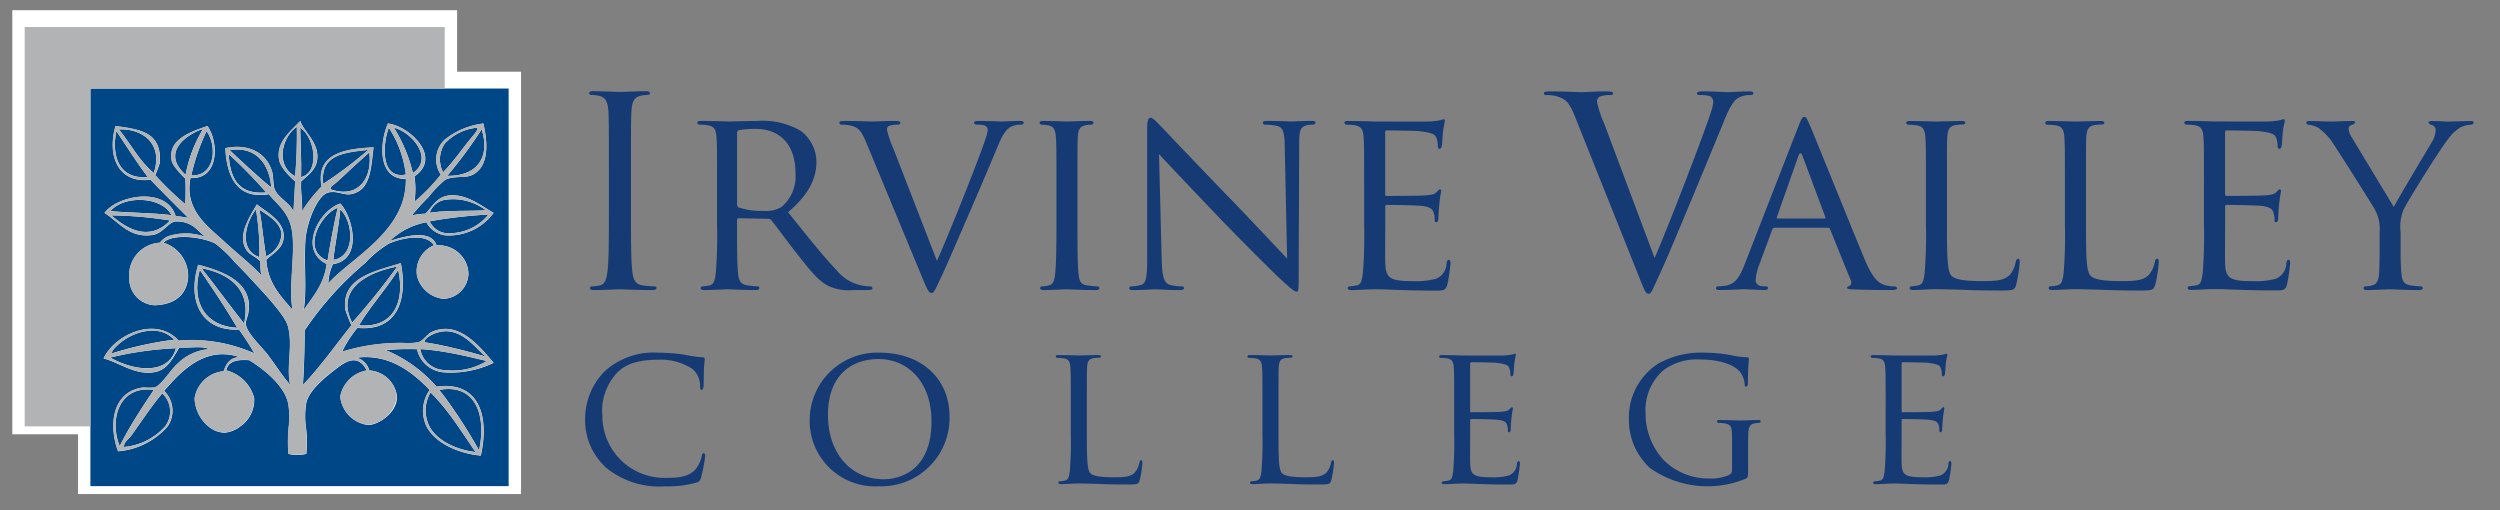<svg xmlns="http://www.w3.org/2000/svg" xmlns:xlink="http://www.w3.org/1999/xlink" width="245" height="50" viewBox="0 0 245 50">
  <rect x="0" y="0" width="245" height="50" fill="#808080" stroke="none"/>
  <defs>
    <clipPath id="clip-path">
      <rect id="Rectangle_3150" data-name="Rectangle 3150" width="245" height="50" transform="translate(-9780 -9458)" fill="#fff" stroke="#707070" stroke-width="1"/>
    </clipPath>
    <clipPath id="clip-path-2">
      <rect id="Rectangle_3094" data-name="Rectangle 3094" width="272.913" height="50"/>
    </clipPath>
  </defs>
  <g id="Mask_Group_36" data-name="Mask Group 36" transform="translate(9780 9458)" clip-path="url(#clip-path)">
    <g id="logo" transform="translate(5848 3000)">
      <path id="Path_28864" data-name="Path 28864" d="M81.935,41.935V35.908H38.345v41.56h6.44v5.857H88.2V41.935Z" transform="translate(-15665.138 -12492.908)" fill="#fff"/>
      <g id="Group_1271" data-name="Group 1271" transform="translate(-15628 -12458)" clip-path="url(#clip-path-2)">
        <path id="Path_28865" data-name="Path 28865" d="M446.3,90.387a3.331,3.331,0,0,1,.8.1c.567.13.825.566.876,1.444.053.825.053,1.545.053,5.569v4.534c0,2.475,0,4.513-.13,5.6-.1.747-.232,1.313-.747,1.418a4.064,4.064,0,0,1-.773.1c-.156,0-.207.08-.207.155,0,.155.129.207.413.207.772,0,2.4-.078,2.526-.078s1.752.078,3.17.078c.282,0,.412-.078.412-.207,0-.076-.051-.155-.206-.155a11.522,11.522,0,0,1-1.16-.1c-.773-.1-.928-.671-1.005-1.418-.129-1.083-.129-3.121-.129-5.6V97.5c0-4.024,0-4.744.052-5.569.051-.9.257-1.34.952-1.468a3.626,3.626,0,0,1,.646-.078c.1,0,.206-.05.206-.156,0-.155-.129-.205-.412-.205-.773,0-2.4.077-2.526.077s-1.754-.077-2.6-.077c-.284,0-.413.05-.413.205,0,.106.1.156.206.156" transform="translate(-388.358 -81.086)" fill="#163a74"/>
      </g>
      <g id="Group_1272" data-name="Group 1272" transform="translate(-15628 -12458)" clip-path="url(#clip-path-2)">
        <path id="Path_28866" data-name="Path 28866" d="M535.319,127.17a4.573,4.573,0,0,0,2.423.439h1.418c.412,0,.541-.052.541-.182a.2.2,0,0,0-.2-.18,4.275,4.275,0,0,1-3.326-1.6c-1.315-1.366-2.886-3.35-4.742-5.67,2.113-1.8,2.783-3.378,2.783-5a3.842,3.842,0,0,0-1.573-2.99,7.424,7.424,0,0,0-4.228-.954c-.7,0-2.6.052-2.834.052-.13,0-1.65-.052-2.68-.052-.259,0-.361.052-.361.179a.221.221,0,0,0,.18.184,6.769,6.769,0,0,1,.773.051c.748.1.877.464.928,1.209.052.7.052,1.314.052,4.72v3.866a44.624,44.624,0,0,1-.129,4.742c-.1.645-.154,1.057-.592,1.161a3.325,3.325,0,0,1-.7.1.176.176,0,0,0-.18.18c0,.13.129.182.361.182.7,0,2.216-.078,2.242-.078.1,0,1.548.078,2.784.078.257,0,.362-.078.362-.182a.162.162,0,0,0-.181-.18,8.524,8.524,0,0,1-1.006-.1c-.7-.1-.825-.516-.9-1.161-.1-.9-.1-2.6-.1-4.716v-.516c0-.128.052-.182.154-.182l2.887.054a.344.344,0,0,1,.309.128c.49.592,1.5,2.009,2.449,3.2,1.289,1.649,2.114,2.705,3.093,3.221m-4.536-7.707a2.941,2.941,0,0,1-1.7.387,7.609,7.609,0,0,1-2.5-.337.321.321,0,0,1-.154-.283v-7.038a.277.277,0,0,1,.179-.255,9.774,9.774,0,0,1,1.624-.13c2.422,0,3.917,1.573,3.917,4.3a3.916,3.916,0,0,1-1.366,3.352" transform="translate(-454.202 -99.182)" fill="#163a74"/>
      </g>
      <g id="Group_1273" data-name="Group 1273" transform="translate(-15628 -12458)" clip-path="url(#clip-path-2)">
        <path id="Path_28867" data-name="Path 28867" d="M640.673,111.033c-.67,0-1.649.052-1.778.052-.284,0-1.314-.052-2.217-.052-.361,0-.516.052-.516.179,0,.106.129.184.259.184a2.647,2.647,0,0,1,.772.077.457.457,0,0,1,.31.464,3.838,3.838,0,0,1-.206.824c-.491,1.573-3.455,9.049-4.769,11.987l-4.279-11.032a9.171,9.171,0,0,1-.619-1.83.366.366,0,0,1,.257-.389,2.8,2.8,0,0,1,.824-.1.213.213,0,0,0,.233-.209c0-.1-.205-.155-.619-.155-.877,0-1.882.052-2.114.052-.283,0-1.573-.052-2.656-.052-.361,0-.593.026-.593.155a.2.2,0,0,0,.181.209,4.42,4.42,0,0,1,.876.077c.746.179,1.057.412,1.572,1.651l5.567,13.427c.439,1.058.593,1.342.85,1.342.232,0,.361-.336.98-1.651.515-1.083,1.521-3.455,2.914-6.65,1.16-2.679,2.267-5.31,2.526-5.927.593-1.5.954-1.805,1.263-2.012a2.119,2.119,0,0,1,1.082-.255c.179,0,.258-.106.258-.209s-.13-.155-.362-.155" transform="translate(-540.708 -99.181)" fill="#163a74"/>
      </g>
      <g id="Group_1274" data-name="Group 1274" transform="translate(-15628 -12458)" clip-path="url(#clip-path-2)">
        <path id="Path_28868" data-name="Path 28868" d="M769.993,127.611c.256,0,.361-.078.361-.182a.176.176,0,0,0-.18-.18,9.487,9.487,0,0,1-1.033-.1c-.67-.1-.747-.516-.824-1.161-.1-.9-.1-2.631-.1-4.742V117.38c0-3.406,0-4.023.025-4.72.052-.771.18-1.083.8-1.21a2.579,2.579,0,0,1,.566-.05.222.222,0,0,0,.182-.184c0-.127-.1-.179-.361-.179-.7,0-2.165.052-2.267.052-.13,0-1.547-.052-2.295-.052-.259,0-.361.052-.361.179a.2.2,0,0,0,.18.184,3.828,3.828,0,0,1,.7.077c.488.1.669.438.721,1.183.051.7.051,1.314.051,4.72v3.866c0,2.111-.025,3.84-.129,4.742-.077.645-.154,1.057-.592,1.161a3.34,3.34,0,0,1-.7.1.176.176,0,0,0-.181.18c0,.13.128.182.36.182.7,0,2.113-.078,2.243-.078.1,0,1.571.078,2.835.078" transform="translate(-662.625 -99.184)" fill="#163a74"/>
      </g>
      <g id="Group_1275" data-name="Group 1275" transform="translate(-15628 -12458)" clip-path="url(#clip-path-2)">
        <path id="Path_28869" data-name="Path 28869" d="M842.611,124.49c1.261,1.159,1.5,1.34,1.725,1.34.155,0,.18-.13.18-1.571l.053-12.838c0-1.314.055-1.75.8-1.907a2.629,2.629,0,0,1,.541-.05.258.258,0,0,0,.258-.209c0-.129-.182-.154-.413-.154-.926,0-1.674.052-1.934.052s-1.338-.052-2.371-.052c-.257,0-.438.026-.438.154,0,.077.026.209.18.209a7.3,7.3,0,0,1,1.11.1c.694.13.824.62.849,2.04l.233,10.979c-.7-.721-3.119-3.324-5.362-5.646-3.506-3.606-6.806-7.115-7.166-7.472-.232-.234-.619-.674-.876-.674-.181,0-.31.234-.31,1.109v12.555c0,1.984-.077,2.577-.643,2.733a3.59,3.59,0,0,1-.929.128.178.178,0,0,0-.181.18c0,.155.13.182.36.182,1.033,0,1.987-.078,2.192-.078s1.108.078,2.4.078c.259,0,.413-.052.413-.182a.177.177,0,0,0-.18-.18,5.356,5.356,0,0,1-1.134-.128c-.619-.156-.826-.7-.876-2.5l-.26-10.337c.7.775,3.248,3.455,5.878,6.212,2.4,2.5,5.673,5.724,5.9,5.928" transform="translate(-717.247 -97.25)" fill="#163a74"/>
      </g>
      <g id="Group_1276" data-name="Group 1276" transform="translate(-15628 -12458)" clip-path="url(#clip-path-2)">
        <path id="Path_28870" data-name="Path 28870" d="M990.133,125.977a18.284,18.284,0,0,0,.309-2.113c0-.155-.024-.333-.156-.333s-.18.076-.231.333a1.663,1.663,0,0,1-1.029,1.52,7.545,7.545,0,0,1-2.27.233c-2.244,0-2.658-.283-2.708-1.753-.026-.438,0-2.99,0-3.736V118.3c0-.078.029-.154.158-.154.384,0,2.807.026,3.425.1.878.1,1.083.362,1.161.671a1.951,1.951,0,0,1,.1.723c0,.128.051.205.155.205.155,0,.207-.231.207-.412,0-.157.051-.98.1-1.42a11.487,11.487,0,0,1,.177-1.21c0-.128-.049-.181-.129-.181s-.18.128-.332.284c-.232.233-.567.257-1.112.309-.514.052-3.5.052-3.787.052-.13,0-.13-.079-.13-.233v-5.955c0-.153.029-.231.13-.231.257,0,2.887.026,3.273.078,1.236.153,1.468.309,1.626.67a2.388,2.388,0,0,1,.128.772c0,.182.052.285.181.285.1,0,.178-.13.2-.231.051-.259.1-1.239.13-1.446a10.365,10.365,0,0,1,.181-1.031c0-.1-.028-.2-.1-.2a1.4,1.4,0,0,0-.309.1c-.181.026-.593.1-1.034.129-.511.026-5.255,0-5.412,0-.128,0-1.6-.052-2.629-.052-.258,0-.362.052-.362.179a.222.222,0,0,0,.179.184,6.8,6.8,0,0,1,.774.051c.75.1.881.464.931,1.209.05.7.05,1.314.05,4.72v3.866a45.131,45.131,0,0,1-.128,4.742c-.1.645-.156,1.081-.6,1.161a6.776,6.776,0,0,1-.695.1.178.178,0,0,0-.184.18c0,.13.133.182.366.182.359,0,.876-.028,1.315-.052.487-.026.928-.026.978-.026.337,0,.93,0,1.881.051.929.028,2.247.078,3.944.078.876,0,1.108,0,1.264-.568" transform="translate(-848.292 -98.067)" fill="#163a74"/>
      </g>
      <g id="Group_1277" data-name="Group 1277" transform="translate(-15628 -12458)" clip-path="url(#clip-path-2)">
        <path id="Path_28871" data-name="Path 28871" d="M1131.321,109.951c.256,0,.362-.412,1.086-1.959.591-1.26,1.75-4.043,3.323-7.8,1.31-3.168,2.6-6.259,2.883-6.982.694-1.752,1.081-2.188,1.416-2.421a2.337,2.337,0,0,1,1.236-.309c.207,0,.306-.052.306-.179s-.154-.181-.435-.181c-.746,0-1.855.077-2.009.077-.312,0-1.493-.077-2.522-.077-.416,0-.568.051-.568.205,0,.129.128.155.282.155a3.26,3.26,0,0,1,.98.1.641.641,0,0,1,.336.592,3.668,3.668,0,0,1-.231.98c-.57,1.854-4.019,10.845-5.514,14.3l-4.946-13.19a9.945,9.945,0,0,1-.7-2.139.519.519,0,0,1,.336-.514,3.017,3.017,0,0,1,.978-.129c.181,0,.258-.052.258-.179s-.232-.181-.694-.181c-.982,0-2.141.077-2.4.077-.309,0-1.775-.077-3.012-.077-.414,0-.67.024-.67.181,0,.1.051.179.2.179a4.017,4.017,0,0,1,.979.1c.9.259,1.286.54,1.855,1.983l6.314,15.793c.489,1.237.616,1.6.924,1.6" transform="translate(-969.737 -81.164)" fill="#163a74"/>
      </g>
      <g id="Group_1278" data-name="Group 1278" transform="translate(-15628 -12458)" clip-path="url(#clip-path-2)">
        <path id="Path_28872" data-name="Path 28872" d="M1260.319,124.939c0-.128-.158-.179-.286-.179a3.16,3.16,0,0,1-.9-.129c-.489-.156-1.1-.438-1.931-2.394-1.39-3.324-5.022-12.366-5.434-13.294-.234-.488-.31-.8-.541-.8-.154,0-.259.13-.54.85l-5.336,13.7c-.437,1.109-.872,1.879-1.9,2.01a6.6,6.6,0,0,1-.67.051.2.2,0,0,0-.208.179c0,.13.155.182.437.182.932,0,2.062-.078,2.3-.078.257,0,1.488.078,2.031.078.2,0,.332-.052.332-.182,0-.1-.049-.179-.228-.179h-.207c-.384,0-.771-.156-.771-.593a4.605,4.605,0,0,1,.332-1.468l1.292-3.5a.234.234,0,0,1,.231-.181h5.229c.127,0,.154.026.2.13l2.036,5.022a.411.411,0,0,1-.208.593c-.1.051-.152.051-.152.155,0,.128.36.128.8.154,1.574.052,3.245.052,3.58.052.257,0,.519-.052.519-.182m-7.111-6.824h-4.588c-.078,0-.1-.05-.078-.157l2.115-6c.128-.334.259-.334.385,0l2.241,6c.029.106.029.157-.074.157" transform="translate(-1074.412 -96.694)" fill="#163a74"/>
      </g>
      <g id="Group_1279" data-name="Group 1279" transform="translate(-15628 -12458)" clip-path="url(#clip-path-2)">
        <path id="Path_28873" data-name="Path 28873" d="M1388.091,124.6c-.129,0-.2.13-.233.285a2.694,2.694,0,0,1-.539,1.235c-.543.645-1.55.669-2.728.669-1.782,0-2.658-.153-3.021-.514-.407-.386-.459-1.7-.459-4.921v-3.915c0-3.4,0-4.018.026-4.713.049-.774.18-1.107.847-1.237.26-.026.594-.05.752-.05a.192.192,0,0,0,.176-.157c0-.127-.127-.181-.359-.181-.7,0-2.4.054-2.5.054-.127,0-1.544-.054-2.576-.054-.253,0-.357.054-.357.181a.219.219,0,0,0,.179.181,7.251,7.251,0,0,1,.773.052c.744.1.874.464.927,1.211.05.695.05,1.315.05,4.713V121.3a44.844,44.844,0,0,1-.128,4.739c-.1.645-.151,1.057-.6,1.161a3.16,3.16,0,0,1-.689.1.176.176,0,0,0-.183.18c0,.129.129.182.359.182.361,0,.851-.028,1.315-.052.435-.026.822-.026.925-.026.675,0,1.446.026,2.474.051,1.055.051,2.321.078,3.943.078,1.21,0,1.287-.078,1.44-.594a13.616,13.616,0,0,0,.337-2.188c0-.233-.052-.336-.154-.336" transform="translate(-1190.31 -99.242)" fill="#163a74"/>
      </g>
      <g id="Group_1280" data-name="Group 1280" transform="translate(-15628 -12458)" clip-path="url(#clip-path-2)">
        <path id="Path_28874" data-name="Path 28874" d="M1486.388,124.6c-.127,0-.2.13-.229.285a2.7,2.7,0,0,1-.542,1.235c-.54.645-1.545.669-2.732.669-1.774,0-2.652-.153-3.015-.514-.412-.386-.46-1.7-.46-4.921v-3.915c0-3.4,0-4.018.023-4.713.051-.774.183-1.107.851-1.237.255-.026.594-.05.747-.05a.194.194,0,0,0,.182-.157c0-.127-.129-.181-.362-.181-.7,0-2.4.054-2.5.054-.13,0-1.55-.054-2.581-.054-.257,0-.358.054-.358.181a.216.216,0,0,0,.181.181,7.27,7.27,0,0,1,.771.052c.747.1.877.464.925,1.211.053.695.053,1.315.053,4.713V121.3a45.306,45.306,0,0,1-.127,4.739c-.1.645-.154,1.057-.593,1.161a3.23,3.23,0,0,1-.694.1.174.174,0,0,0-.18.18c0,.129.13.182.36.182.361,0,.848-.028,1.314-.052.437-.026.824-.026.93-.026.667,0,1.438.026,2.469.051,1.058.051,2.318.078,3.94.078,1.213,0,1.287-.078,1.443-.594a13.814,13.814,0,0,0,.337-2.188c0-.233-.051-.336-.156-.336" transform="translate(-1274.981 -99.242)" fill="#163a74"/>
      </g>
      <g id="Group_1281" data-name="Group 1281" transform="translate(-15628 -12458)" clip-path="url(#clip-path-2)">
        <path id="Path_28875" data-name="Path 28875" d="M1583.939,123.589c-.13,0-.177.08-.23.335a1.673,1.673,0,0,1-1.033,1.522,7.569,7.569,0,0,1-2.265.231c-2.242,0-2.654-.284-2.7-1.752-.027-.438,0-2.987,0-3.734v-1.83c0-.076.024-.153.154-.153.383,0,2.807.024,3.427.1.876.1,1.081.36,1.157.669a1.986,1.986,0,0,1,.1.723c0,.128.055.2.156.2.154,0,.207-.233.207-.41,0-.156.051-.982.1-1.418a11.715,11.715,0,0,1,.18-1.213c0-.127-.05-.179-.129-.179s-.181.129-.337.283c-.231.231-.562.259-1.107.309-.514.05-3.5.05-3.786.05-.127,0-.127-.076-.127-.23v-5.953c0-.151.024-.23.127-.23.257,0,2.885.024,3.272.078,1.238.151,1.469.308,1.621.667a2.327,2.327,0,0,1,.13.773c0,.179.053.283.183.283.1,0,.177-.13.2-.233.053-.256.1-1.236.13-1.443.053-.617.182-.876.182-1.031,0-.1-.029-.205-.106-.205-.1,0-.207.078-.307.1-.182.026-.6.1-1.033.13-.513.024-5.253,0-5.407,0-.129,0-1.6-.054-2.631-.054-.254,0-.357.054-.357.181a.218.218,0,0,0,.177.181,7.4,7.4,0,0,1,.776.052c.748.1.877.464.925,1.211.049.7.049,1.316.049,4.713v3.864a45.44,45.44,0,0,1-.127,4.739c-.1.645-.154,1.081-.591,1.161a6.939,6.939,0,0,1-.7.1.175.175,0,0,0-.181.179c0,.13.127.182.358.182.359,0,.876-.028,1.316-.052.49-.026.927-.026.98-.026.337,0,.925,0,1.88.051.93.028,2.241.078,3.94.078.875,0,1.11,0,1.263-.568a18.441,18.441,0,0,0,.308-2.112c0-.152-.027-.334-.154-.334" transform="translate(-1359.649 -98.126)" fill="#163a74"/>
      </g>
      <g id="Group_1282" data-name="Group 1282" transform="translate(-15628 -12458)" clip-path="url(#clip-path-2)">
        <path id="Path_28876" data-name="Path 28876" d="M1676.059,111.105c-.443,0-2.063.054-2.218.054-.18,0-.98-.054-1.571-.054-.234,0-.361.054-.361.13,0,.1.127.207.334.257a.5.5,0,0,1,.361.566,2.345,2.345,0,0,1-.386,1.135c-.413.719-3.245,5.408-3.709,6.336l-4.124-6.827a1.8,1.8,0,0,1-.308-.85c0-.181.1-.28.284-.36.206-.076.36-.155.36-.233,0-.1-.051-.155-.311-.155-.874,0-1.8.054-1.958.054-.1,0-1.8-.054-2.236-.054-.2,0-.286.054-.286.155a.227.227,0,0,0,.23.207,2.292,2.292,0,0,1,.957.309,5.738,5.738,0,0,1,1.491,1.6c.771,1.159,3.842,6.028,4.019,6.36a3.905,3.905,0,0,1,.49,2.243v1.88c0,.361,0,1.289-.05,2.189-.056.645-.207,1.057-.673,1.161a2.913,2.913,0,0,1-.667.1.177.177,0,0,0-.183.179c0,.13.1.182.36.182.674,0,2.114-.078,2.218-.078.13,0,1.6.078,2.861.078.23,0,.361-.078.361-.182a.178.178,0,0,0-.181-.179,8.617,8.617,0,0,1-1.033-.1c-.667-.1-.821-.516-.875-1.161-.08-.9-.08-1.828-.08-2.189v-1.88a4.383,4.383,0,0,1,.287-2.189c.46-.928,3.659-6.08,4.4-6.955A3.972,3.972,0,0,1,1675,111.75a2.347,2.347,0,0,1,1.06-.283.261.261,0,0,0,.278-.231c0-.077-.124-.13-.278-.13" transform="translate(-1433.915 -99.243)" fill="#163a74"/>
      </g>
      <g id="Group_1283" data-name="Group 1283" transform="translate(-15628 -12458)" clip-path="url(#clip-path-2)">
        <path id="Path_28877" data-name="Path 28877" d="M454.873,284.7c-.118,0-.138.059-.177.235a3.124,3.124,0,0,1-.668,1.4c-.689.687-1.554.785-2.851.785a6.076,6.076,0,0,1-6.235-6.056A5.462,5.462,0,0,1,446.5,276.7c.609-.568,1.67-1.157,3.893-1.157a5.628,5.628,0,0,1,3.4.921,2.181,2.181,0,0,1,.728,1.672c0,.237.019.355.138.355.1,0,.176-.1.2-.355.02-.232.02-1.159.038-1.71.039-.611.079-.806.079-.944,0-.1-.04-.177-.216-.177a12.452,12.452,0,0,1-1.77-.255,16.944,16.944,0,0,0-2.517-.195,7.142,7.142,0,0,0-5.27,1.788,6.6,6.6,0,0,0-1.947,4.561,6.273,6.273,0,0,0,2.1,4.958,8.166,8.166,0,0,0,5.7,1.787,10.228,10.228,0,0,0,3.127-.373c.3-.118.335-.176.433-.491a17.516,17.516,0,0,0,.413-2.144c0-.118-.078-.235-.157-.235" transform="translate(-385.91 -240.29)" fill="#163a74"/>
      </g>
      <g id="Group_1284" data-name="Group 1284" transform="translate(-15628 -12458)" clip-path="url(#clip-path-2)">
        <path id="Path_28878" data-name="Path 28878" d="M608.87,274.854a6.619,6.619,0,0,0-6.863,6.526,6.41,6.41,0,0,0,6.764,6.567,6.7,6.7,0,0,0,6.941-6.822c0-3.894-2.95-6.272-6.842-6.272m.392,12.406c-3.126,0-5.466-2.439-5.466-6.331,0-3.637,2.085-5.449,4.975-5.449,2.734,0,5.171,2.107,5.171,6.114,0,4.84-3.125,5.665-4.68,5.665" transform="translate(-522.656 -240.291)" fill="#163a74"/>
      </g>
      <g id="Group_1285" data-name="Group 1285" transform="translate(-15628 -12458)" clip-path="url(#clip-path-2)">
        <path id="Path_28879" data-name="Path 28879" d="M784.309,286.851c-.1,0-.158.1-.177.214a2.034,2.034,0,0,1-.412.943c-.414.492-1.18.511-2.085.511-1.356,0-2.024-.119-2.3-.392-.314-.3-.354-1.3-.354-3.757v-2.988c0-2.6,0-3.069.02-3.6.04-.591.139-.848.65-.945.2-.018.451-.04.57-.04.058,0,.137-.06.137-.117,0-.1-.1-.138-.276-.138-.531,0-1.828.039-1.907.039-.1,0-1.18-.039-1.967-.039-.2,0-.274.039-.274.138a.17.17,0,0,0,.137.139,5.269,5.269,0,0,1,.59.039c.57.077.668.355.707.925.04.529.04,1,.04,3.6v2.949a34.44,34.44,0,0,1-.1,3.618c-.079.492-.118.806-.453.885a2.375,2.375,0,0,1-.53.078.136.136,0,0,0-.138.14c0,.1.1.138.276.138.275,0,.648-.022,1-.041.335-.021.629-.021.709-.021.511,0,1.1.021,1.887.04.808.041,1.769.059,3.01.059.924,0,.982-.059,1.1-.451a10.655,10.655,0,0,0,.257-1.672c0-.177-.039-.254-.119-.254" transform="translate(-672.469 -241.747)" fill="#163a74"/>
      </g>
      <g id="Group_1286" data-name="Group 1286" transform="translate(-15628 -12458)" clip-path="url(#clip-path-2)">
        <path id="Path_28880" data-name="Path 28880" d="M919.788,286.851c-.1,0-.158.1-.178.214a2.019,2.019,0,0,1-.411.943c-.416.492-1.181.511-2.084.511-1.357,0-2.025-.119-2.3-.392-.318-.3-.354-1.3-.354-3.757v-2.988c0-2.6,0-3.069.02-3.6.038-.591.137-.848.648-.945.2-.018.452-.04.569-.04.061,0,.139-.06.139-.117,0-.1-.1-.138-.275-.138-.528,0-1.829.039-1.907.039-.1,0-1.18-.039-1.966-.039-.2,0-.275.039-.275.138a.17.17,0,0,0,.139.139,5.2,5.2,0,0,1,.587.039c.571.077.669.355.709.925.039.529.039,1,.039,3.6v2.949a34.96,34.96,0,0,1-.1,3.618c-.081.492-.12.806-.454.885a2.348,2.348,0,0,1-.53.078.136.136,0,0,0-.138.14c0,.1.1.138.275.138.275,0,.648-.022,1-.041.333-.021.629-.021.706-.021.512,0,1.1.021,1.889.04.8.041,1.768.059,3.008.059.925,0,.983-.059,1.1-.451a10.766,10.766,0,0,0,.257-1.672c0-.177-.041-.254-.12-.254" transform="translate(-789.168 -241.747)" fill="#163a74"/>
      </g>
      <g id="Group_1287" data-name="Group 1287" transform="translate(-15628 -12458)" clip-path="url(#clip-path-2)">
        <path id="Path_28881" data-name="Path 28881" d="M1054.723,286.091c-.1,0-.139.059-.179.255a1.265,1.265,0,0,1-.786,1.159,5.754,5.754,0,0,1-1.732.177c-1.708,0-2.024-.215-2.064-1.337-.021-.332,0-2.281,0-2.852v-1.4c0-.057.019-.116.118-.116.3,0,2.142.018,2.613.079.67.077.826.276.885.509a1.506,1.506,0,0,1,.078.552c0,.1.043.156.122.156.116,0,.158-.177.158-.313,0-.117.038-.751.078-1.083a9.208,9.208,0,0,1,.138-.922c0-.1-.042-.139-.1-.139s-.14.1-.256.215c-.179.179-.434.2-.848.236-.393.042-2.672.042-2.889.042-.1,0-.1-.062-.1-.179v-4.544c0-.117.019-.176.1-.176.2,0,2.2.018,2.5.059.944.117,1.124.236,1.24.511a1.8,1.8,0,0,1,.1.591c0,.136.041.213.137.213.079,0,.138-.1.156-.174.039-.2.079-.943.1-1.1a7.567,7.567,0,0,1,.14-.785c0-.078-.023-.156-.08-.156a1,1,0,0,0-.237.078c-.136.018-.454.078-.788.1-.39.02-4.011,0-4.128,0-.1,0-1.218-.039-2.006-.039-.2,0-.272.039-.272.138a.168.168,0,0,0,.136.139,5.263,5.263,0,0,1,.589.039c.572.077.669.355.711.925.038.529.038,1,.038,3.6V283.5a34.033,34.033,0,0,1-.1,3.619c-.079.491-.117.826-.453.884a4.653,4.653,0,0,1-.533.078.136.136,0,0,0-.138.14c0,.1.1.138.277.138.275,0,.668-.021,1-.04.376-.021.709-.021.747-.021.258,0,.707,0,1.437.04.707.021,1.712.059,3.006.059.673,0,.849,0,.965-.433a14.019,14.019,0,0,0,.236-1.612c0-.119-.019-.256-.116-.256" transform="translate(-905.885 -240.91)" fill="#163a74"/>
      </g>
      <g id="Group_1288" data-name="Group 1288" transform="translate(-15628 -12458)" clip-path="url(#clip-path-2)">
        <path id="Path_28882" data-name="Path 28882" d="M1193.748,281.457c-.529,0-1.61.043-1.693.043s-1.256-.043-2.043-.043c-.2,0-.277.022-.277.138a.169.169,0,0,0,.14.14,5.557,5.557,0,0,1,.589.041c.708.137.747.334.747,1.689v2.89c0,.316-.139.394-.352.511a4.346,4.346,0,0,1-1.867.316,6.186,6.186,0,0,1-4.427-1.751,6.658,6.658,0,0,1-1.828-4.621,5.2,5.2,0,0,1,1.713-4.209,5.477,5.477,0,0,1,3.616-1.08c2.242,0,3.558.669,3.99,1.3a2.442,2.442,0,0,1,.393,1.1c0,.157.021.254.118.254.119,0,.2-.077.2-.353,0-1.671.095-2.123.095-2.359,0-.08-.037-.16-.213-.16a7.586,7.586,0,0,1-1.4-.176,14.53,14.53,0,0,0-2.654-.273,8.7,8.7,0,0,0-4.6,1.06,6.261,6.261,0,0,0-2.892,5.488,6.387,6.387,0,0,0,2.068,4.758,9.78,9.78,0,0,0,9.378,1.044c.218-.121.234-.14.234-.905v-1.871c0-.707,0-1.2.019-1.727.043-.591.179-.849.653-.925a1.835,1.835,0,0,1,.431-.041.168.168,0,0,0,.137-.14c0-.117-.079-.138-.277-.138" transform="translate(-1021.47 -240.291)" fill="#163a74"/>
      </g>
      <g id="Group_1289" data-name="Group 1289" transform="translate(-15628 -12458)" clip-path="url(#clip-path-2)">
        <path id="Path_28883" data-name="Path 28883" d="M1359.707,286.091c-.1,0-.135.059-.174.255a1.271,1.271,0,0,1-.788,1.159,5.762,5.762,0,0,1-1.731.177c-1.711,0-2.028-.215-2.067-1.337-.019-.332,0-2.281,0-2.852v-1.4c0-.057.02-.116.12-.116.3,0,2.141.018,2.616.079.669.077.824.276.885.509a1.543,1.543,0,0,1,.076.552c0,.1.043.156.117.156.12,0,.161-.177.161-.313,0-.117.039-.751.078-1.083a8.929,8.929,0,0,1,.137-.922c0-.1-.039-.139-.1-.139s-.133.1-.252.215c-.178.179-.432.2-.85.236-.39.042-2.672.042-2.888.042-.1,0-.1-.062-.1-.179v-4.544c0-.117.02-.176.1-.176.2,0,2.206.018,2.5.059.943.117,1.121.236,1.24.511a1.8,1.8,0,0,1,.1.591c0,.136.041.213.139.213.076,0,.137-.1.156-.174.039-.2.079-.943.1-1.1.041-.472.141-.667.141-.785,0-.078-.024-.156-.081-.156a1.063,1.063,0,0,0-.237.078c-.136.018-.452.078-.784.1-.391.02-4.014,0-4.132,0-.1,0-1.218-.039-2.005-.039-.194,0-.274.039-.274.138a.173.173,0,0,0,.139.139,5.357,5.357,0,0,1,.592.039c.57.077.667.355.7.925.04.529.04,1,.04,3.6V283.5a34.592,34.592,0,0,1-.1,3.619c-.078.491-.118.826-.454.884a4.675,4.675,0,0,1-.53.078.135.135,0,0,0-.138.14c0,.1.1.138.278.138.272,0,.664-.021,1-.04.375-.021.707-.021.744-.021.26,0,.709,0,1.436.04.707.021,1.71.059,3.009.059.673,0,.846,0,.964-.433a13.963,13.963,0,0,0,.236-1.612c0-.119-.021-.256-.12-.256" transform="translate(-1168.588 -240.91)" fill="#163a74"/>
      </g>
      <g id="Group_1290" data-name="Group 1290" transform="translate(-15628 -12458)" clip-path="url(#clip-path-2)">
        <path id="Path_28884" data-name="Path 28884" d="M349.169,117.01a44.475,44.475,0,0,1-3.37,4.552c3,.049,4.231-1.9,3.37-4.552" transform="translate(-301.968 -104.329)" fill="#004788"/>
      </g>
      <g id="Group_1291" data-name="Group 1291" transform="translate(-15628 -12458)" clip-path="url(#clip-path-2)">
        <path id="Path_28885" data-name="Path 28885" d="M343.927,306.555c.7-3.226-.212-6.261-3.364-6a5.579,5.579,0,0,0-.557.074c.2.218.372.461.557.694a48.65,48.65,0,0,1,3.364,5.234" transform="translate(-296.978 -262.415)" fill="#004788"/>
      </g>
      <g id="Group_1292" data-name="Group 1292" transform="translate(-15628 -12458)" clip-path="url(#clip-path-2)">
        <path id="Path_28886" data-name="Path 28886" d="M335.76,262.167c-.961-.772-2.093-2.479-3.923-2.5-.036,0-.073.007-.11.008-.935.034-2.049.657-1.975,1.074.65.1,1.316.229,1.975.372,1.466.316,2.9.7,4.033,1.045" transform="translate(-288.143 -227.21)" fill="#004788"/>
      </g>
      <g id="Group_1293" data-name="Group 1293" transform="translate(-15628 -12458)" clip-path="url(#clip-path-2)">
        <path id="Path_28887" data-name="Path 28887" d="M338.9,167.311a5.329,5.329,0,0,0-4.033-1.021,1.922,1.922,0,0,0-1.473,1.27c.474-.073.969-.116,1.473-.143,1.356-.073,2.775-.03,4.033-.106" transform="translate(-291.283 -146.704)" fill="#004788"/>
      </g>
      <g id="Group_1294" data-name="Group 1294" transform="translate(-15628 -12458)" clip-path="url(#clip-path-2)">
        <path id="Path_28888" data-name="Path 28888" d="M113.669,116.975c1.168,1.42,2,3.112,3.422,4.277.966-2.887-1.129-4.387-3.422-4.277" transform="translate(-102.019 -104.294)" fill="#004788"/>
      </g>
      <g id="Group_1295" data-name="Group 1295" transform="translate(-15628 -12458)" clip-path="url(#clip-path-2)">
        <path id="Path_28889" data-name="Path 28889" d="M172.987,221.993c-1.146-1.972-2.4-3.829-3.672-5.675-.9,3.331.7,5.543,3.672,5.675" transform="translate(-149.737 -189.87)" fill="#004788"/>
      </g>
      <g id="Group_1296" data-name="Group 1296" transform="translate(-15628 -12458)" clip-path="url(#clip-path-2)">
        <path id="Path_28890" data-name="Path 28890" d="M114.087,122.707c-.968-1.236-2.089-3.031-3.091-4.509-.5,2.534.312,4.752,3.091,4.509" transform="translate(-99.596 -105.353)" fill="#004788"/>
      </g>
      <g id="Group_1297" data-name="Group 1297" transform="translate(-15628 -12458)" clip-path="url(#clip-path-2)">
        <path id="Path_28891" data-name="Path 28891" d="M156.065,117.008c-1.733.655-3.887,2.382-1.553,4.446a13.146,13.146,0,0,1,1.637-4.364c.042-.083.175-.083-.084-.082" transform="translate(-136.319 -104.328)" fill="#004788"/>
      </g>
      <g id="Group_1298" data-name="Group 1298" transform="translate(-15628 -12458)" clip-path="url(#clip-path-2)">
        <path id="Path_28892" data-name="Path 28892" d="M166.351,118.2a20.591,20.591,0,0,0-1.5,4.339c2.332.107,2.566-2.859,1.5-4.339" transform="translate(-146.104 -105.352)" fill="#004788"/>
      </g>
      <g id="Group_1299" data-name="Group 1299" transform="translate(-15628 -12458)" clip-path="url(#clip-path-2)">
        <path id="Path_28893" data-name="Path 28893" d="M112.624,179.251a3.553,3.553,0,0,0,1.408-.964,39.584,39.584,0,0,0-5.757-.5c.935.783,2.573,2.08,4.349,1.462" transform="translate(-97.373 -156.682)" fill="#004788"/>
      </g>
      <g id="Group_1300" data-name="Group 1300" transform="translate(-15628 -12458)" clip-path="url(#clip-path-2)">
        <path id="Path_28894" data-name="Path 28894" d="M204.72,178.258a25.085,25.085,0,0,0-.335-4.672c-.967,1.185-1.785,3.924.335,4.672" transform="translate(-179.3 -153.062)" fill="#004788"/>
      </g>
      <g id="Group_1301" data-name="Group 1301" transform="translate(-15628 -12458)" clip-path="url(#clip-path-2)">
        <path id="Path_28895" data-name="Path 28895" d="M107.667,167.946c1.9.182,4.141.163,5.989.4-.938-1.87-4.67-1.971-5.989-.4" transform="translate(-96.849 -147.258)" fill="#004788"/>
      </g>
      <g id="Group_1302" data-name="Group 1302" transform="translate(-15628 -12458)" clip-path="url(#clip-path-2)">
        <path id="Path_28896" data-name="Path 28896" d="M215.167,176c-.083-1.232-1.545-1.94-2.169-2.418.282,1.47.389,3.116.669,4.586a2.565,2.565,0,0,0,1.5-2.169" transform="translate(-187.578 -153.061)" fill="#004788"/>
      </g>
      <g id="Group_1303" data-name="Group 1303" transform="translate(-15628 -12458)" clip-path="url(#clip-path-2)">
        <path id="Path_28897" data-name="Path 28897" d="M263.3,136.874c2.751.962,4.11-1.216,3.762-3.624-.974.858-2.157,1.972-3.088,2.836-.3.283-.857.568-.674.788" transform="translate(-230.873 -118.318)" fill="#004788"/>
      </g>
      <g id="Group_1304" data-name="Group 1304" transform="translate(-15628 -12458)" clip-path="url(#clip-path-2)">
        <path id="Path_28898" data-name="Path 28898" d="M341.037,120.172c.054-.054.106-.119.16-.174.889-.916,1.739-2.146,2.531-3.111.293-.361.766-.864.667-1.086a4.943,4.943,0,0,0-3.2,1.566,2.768,2.768,0,0,0-.16,2.8" transform="translate(-297.613 -103.288)" fill="#004788"/>
      </g>
      <g id="Group_1305" data-name="Group 1305" transform="translate(-15628 -12458)" clip-path="url(#clip-path-2)">
        <path id="Path_28899" data-name="Path 28899" d="M262.378,131.455c-2.309.273-4.756.413-4.423,3.335a41.211,41.211,0,0,0,4.423-3.335" transform="translate(-226.276 -116.772)" fill="#004788"/>
      </g>
      <g id="Group_1306" data-name="Group 1306" transform="translate(-15628 -12458)" clip-path="url(#clip-path-2)">
        <path id="Path_28900" data-name="Path 28900" d="M191.323,134.449c.128,2.351.948,4.008,3.674,3.755a47.568,47.568,0,0,0-3.674-3.755" transform="translate(-168.908 -119.351)" fill="#004788"/>
      </g>
      <g id="Group_1307" data-name="Group 1307" transform="translate(-15628 -12458)" clip-path="url(#clip-path-2)">
        <path id="Path_28901" data-name="Path 28901" d="M192.072,131.259c-.048,0,3.816,3.6,4.066,3.627-.177-2.217-1.468-4.052-4.066-3.627" transform="translate(-169.553 -116.55)" fill="#004788"/>
      </g>
      <g id="Group_1308" data-name="Group 1308" transform="translate(-15628 -12458)" clip-path="url(#clip-path-2)">
        <path id="Path_28902" data-name="Path 28902" d="M172.071,215.121c1.418,1.78,2.759,3.637,4.172,5.424.789-3.464-1.6-4.926-4.172-5.424" transform="translate(-152.325 -188.839)" fill="#004788"/>
      </g>
      <g id="Group_1309" data-name="Group 1309" transform="translate(-15628 -12458)" clip-path="url(#clip-path-2)">
        <path id="Path_28903" data-name="Path 28903" d="M241.976,120.642c1.92-.487,1.311-3.951-.083-4.841.015,1.623.137,3.147.083,4.841" transform="translate(-212.467 -103.288)" fill="#004788"/>
      </g>
      <g id="Group_1310" data-name="Group 1310" transform="translate(-15628 -12458)" clip-path="url(#clip-path-2)">
        <path id="Path_28904" data-name="Path 28904" d="M330.916,306.3c.779,1.446,2.686,2.3,4.532,2.519-1-1.443-1.943-2.942-3.031-4.3a16.418,16.418,0,0,0-1.389-1.547,3.5,3.5,0,0,0-.112,3.322" transform="translate(-288.833 -264.515)" fill="#004788"/>
      </g>
      <g id="Group_1311" data-name="Group 1311" transform="translate(-15628 -12458)" clip-path="url(#clip-path-2)">
        <path id="Path_28905" data-name="Path 28905" d="M329.154,274.361a6.334,6.334,0,0,0,4.12-.889c-1.354-.316-2.69-.646-4.12-.882a22.327,22.327,0,0,0-2.393-.283,2.478,2.478,0,0,0,2.393,2.054" transform="translate(-285.569 -238.097)" fill="#004788"/>
      </g>
      <g id="Group_1312" data-name="Group 1312" transform="translate(-15628 -12458)" clip-path="url(#clip-path-2)">
        <path id="Path_28906" data-name="Path 28906" d="M115.131,300.888c-2.568-.37-3.785,1.488-3.738,3.571a5.529,5.529,0,0,0,.4,1.938c.326-.671.684-1.311,1.053-1.938.723-1.231,1.5-2.4,2.286-3.571" transform="translate(-100.058 -262.675)" fill="#004788"/>
      </g>
      <g id="Group_1313" data-name="Group 1313" transform="translate(-15628 -12458)" clip-path="url(#clip-path-2)">
        <path id="Path_28907" data-name="Path 28907" d="M118.645,306.834c-.2.29-.406.58-.6.853-.285.392-.793.69-.75,1.165a6.131,6.131,0,0,0,4.026-2.019,2.429,2.429,0,0,0-.273-3.236c-.827.965-1.636,2.142-2.4,3.236" transform="translate(-105.139 -265.05)" fill="#004788"/>
      </g>
      <g id="Group_1314" data-name="Group 1314" transform="translate(-15628 -12458)" clip-path="url(#clip-path-2)">
        <path id="Path_28908" data-name="Path 28908" d="M253.24,177.562c.29-1.77.615-3.5,1-5.173-1.676.6-3.61,4.2-1,5.173" transform="translate(-221.142 -152.031)" fill="#004788"/>
      </g>
      <g id="Group_1315" data-name="Group 1315" transform="translate(-15628 -12458)" clip-path="url(#clip-path-2)">
        <path id="Path_28909" data-name="Path 28909" d="M280.142,213.934c-2.707.519-6.149,2.111-4.426,5.5a69.753,69.753,0,0,0,4.426-5.5" transform="translate(-241.202 -187.816)" fill="#004788"/>
      </g>
      <g id="Group_1316" data-name="Group 1316" transform="translate(-15628 -12458)" clip-path="url(#clip-path-2)">
        <path id="Path_28910" data-name="Path 28910" d="M287.265,216.318c-1.194,1.894-2.677,3.5-3.842,5.426,3.328.326,4.547-2.264,3.842-5.426" transform="translate(-248.239 -189.87)" fill="#004788"/>
      </g>
      <g id="Group_1317" data-name="Group 1317" transform="translate(-15628 -12458)" clip-path="url(#clip-path-2)">
        <path id="Path_28911" data-name="Path 28911" d="M334.867,179.008a4.881,4.881,0,0,0,4.285-1.807c-1.493.078-2.916.225-4.285.425q-.746.11-1.473.241a2.025,2.025,0,0,0,1.473,1.141" transform="translate(-291.283 -156.176)" fill="#004788"/>
      </g>
      <g id="Group_1318" data-name="Group 1318" transform="translate(-15628 -12458)" clip-path="url(#clip-path-2)">
        <path id="Path_28912" data-name="Path 28912" d="M230.671,120.032a48.129,48.129,0,0,0,.165-4.841c-1.461.982-2.146,3.791-.165,4.841" transform="translate(-201.744 -102.763)" fill="#004788"/>
      </g>
      <g id="Group_1319" data-name="Group 1319" transform="translate(-15628 -12458)" clip-path="url(#clip-path-2)">
        <path id="Path_28913" data-name="Path 28913" d="M114,271.684a33.648,33.648,0,0,0-6.439.915c2.423,1.38,5.755,1.7,6.439-.915" transform="translate(-96.759 -237.56)" fill="#004788"/>
      </g>
      <g id="Group_1320" data-name="Group 1320" transform="translate(-15628 -12458)" clip-path="url(#clip-path-2)">
        <path id="Path_28914" data-name="Path 28914" d="M93.54,88.125v38.966h40.988V88.125Zm38.51,3.418c.528,2.26.422,4.246-1,5.007-.738.392-1.5.109-2.5.417a1.2,1.2,0,0,0-.278.138,10.609,10.609,0,0,0-1.59,1.653,23.022,23.022,0,0,0-1.638,1.8,8.252,8.252,0,0,1,1.336-.169c.625-.648,1.02-1.436,1.892-1.695a1.78,1.78,0,0,1,.194-.056c1.837-.338,3.459,1.049,4.588,1.669a5.4,5.4,0,0,1-4.782,2.2,2.48,2.48,0,0,1-1.808-1.276,7.047,7.047,0,0,0-3.587,1.833c1.314-.407,4.025-1.233,4.587.42a2.985,2.985,0,0,1,.808.065,2.886,2.886,0,0,1,2.319,2.665,2.53,2.53,0,0,1-2.319,2.509c-.036,0-.068.013-.1.013a2.972,2.972,0,0,1-2.617-2.245,2.764,2.764,0,0,1,1.664-3.007c-.844-1.279-3.324-.638-4.42-.166a10.811,10.811,0,0,0-2.337,1.915,32.009,32.009,0,0,0-5.925,6.6q0,2.755-.166,5.34c1.585-1.611,3.207-3.917,4.756-5.839a14.3,14.3,0,0,1-.586-1.5c-.472-3.257,3.135-3.838,5.425-4.593.7,3.679-.39,6.712-4.258,6.345a11.448,11.448,0,0,0-1.5,2.333,19.372,19.372,0,0,1,6.012-.859,5.769,5.769,0,0,0,1.415-.057c.509-.115.9-.8,1.334-1a3.168,3.168,0,0,1,1.308-.315c1.973-.042,3.584,1.9,4.782,3.32a9.625,9.625,0,0,1-4.782.941,2.906,2.906,0,0,1-2.727-2.274,27.84,27.84,0,0,0-3.086.08,13.494,13.494,0,0,1,5,3.59,6.194,6.194,0,0,1,.808-.059c3.571-.041,4.314,3.314,3.532,6.816-2.169-.2-4.453-1.206-5.311-2.852a3.522,3.522,0,0,1,.306-3.571c-1.653-1.714-3.942-3.587-7.178-3.171a1.753,1.753,0,0,1,1.253,1.253,2.9,2.9,0,0,1,2.718,2.562c0,1.62-1.833,2.743-2.78,2.783a3.114,3.114,0,0,1-2.783-2.783,3.206,3.206,0,0,1,2.6-2.562c-.993-1.934-2.438-.6-3.426.165-.838.651-2.271,1.888-2.5,3a7.911,7.911,0,0,0-.047,2.321,11.129,11.129,0,0,1,.047,2.688,3.9,3.9,0,0,1-1.754,0,14.963,14.963,0,0,1,.037-2.688,8.714,8.714,0,0,0-.037-2.152c-.329-1.843-2.415-3.463-3.837-4.341-1.175-.089-2.082.083-2.252,1a3.761,3.761,0,0,1,2.733,2.716,3.148,3.148,0,0,1-1.366,2.774,2.931,2.931,0,0,1-1.528.612,2.529,2.529,0,0,1-1.585-.612,3.72,3.72,0,0,1-1.354-2.746,3.156,3.156,0,0,1,2.848-2.662c.225-.695.648-1.4,1.593-1.374-3.485-1.185-5.861,1.49-7.435,3.292a2.711,2.711,0,0,1,.342,3.49,7.256,7.256,0,0,1-4.847,2.437,7.174,7.174,0,0,1-.467-2.437c-.016-1.882.833-3.571,2.97-3.822a5.376,5.376,0,0,0,1.085,0c.662-.211,1.589-1.768,2.253-2.336a4.939,4.939,0,0,1,3.087-1.416c-.679-.355-1.972-.086-2.92-.17-.654,1.026-1.14,2.188-2.42,2.419-1.914.351-3.522-.972-5.006-1.334,1.047-2.306,5.108-4.224,7.344-1.752a15.132,15.132,0,0,1,7.426,1.253c-.453-.83-.986-1.577-1.5-2.337-3.661.192-5.111-2.776-4-6.344,2.724.686,5.325,1.836,4.925,4.591-.023.408-.3.838-.253,1.251.1.871,1.585,2.224,2.171,3.009.823,1.089,1.348,1.978,2.171,2.916-.416-1.779.32-3.959-.254-5.839-.326-1.081-2.551-3.395-3.336-4.257-.577-.637-1.172-1.257-1.835-1.921a12.2,12.2,0,0,0-1.92-1.833c-1.171-.62-4.131-1.039-5.09-.085a3.421,3.421,0,0,1,2.43,3.4c-.116,1.33-.89,2.623-3.236,2.733a2.609,2.609,0,0,1-2.53-2.631,3.2,3.2,0,0,1,3-3.5,2.019,2.019,0,0,1,.916-.669,5.637,5.637,0,0,1,3.506.087l.361.22c-1-.534-1.378-1.745-3.2-1.725-.717,0-1.276,1.193-2.337,1.335-2.248.3-3.215-1.236-4.672-2.17,1.372-1.8,6.1-2.551,6.964.3.424.051,1.239.181,1.239.181s-2.617-2.593-3.7-3.733c-3.22.4-4.259-2.4-3.42-5.261,2.5.347,4.508.62,4.339,3.59a11.5,11.5,0,0,1-.456,1.221,30.7,30.7,0,0,0,2.939,2.841,20.3,20.3,0,0,0,.018-2.484s-1.214-1.156-1.333-1.743c-.414-2.056,1.687-2.8,3.5-3.424,1.173,1.7,1.074,5.254-1.667,5.092-.632,3.124,1.718,4.756,3.252,6.173,1.321,1.222,2.64,2.24,3.674,3.339a11.569,11.569,0,0,1-.085-1.334c-.455-.508-1-.6-1.334-1.087-1-1.472.373-3.384,1-4.506.987.809,2.931,1.713,2.586,3.507-.164.863-1.042,1.332-1.667,1.918.162,2.339,1.434,3.574,2.586,4.926-.478-2.5.488-6.376-.249-8.51-.446-1.289-1.286-1.871-2.089-2.837-3.147.524-4.116-1.757-4.255-4.509,2.324-.506,4.089.523,4.589,2.336.106.383.081.839.168,1.421.154,1.024,1.7,1.621,1.918,2.5.057-.967.17-3,.17-3s-1.436-1.168-1.587-2.169c-.258-1.693,1.065-2.67,2.086-3.756.321,1.027,1.742,2.02,1.671,3.59-.054,1.139-.839,1.647-1.588,2.334-.063,1.064.138,1.867.086,2.92a14.584,14.584,0,0,1,1.917-2.418c-.6-3.253,2.3-3.7,5.091-3.839-.267,2.076-.273,4.252-2.253,4.591-.66.109-1.326-.363-2.171-.17-1.1.253-2.14,3.009-2.252,4.674-.164,2.4.158,4.727-.167,6.843.926-1.329,1.988-2.518,2.252-4.507-2.8-1.33-.8-5.234,1.337-5.927,1.225,1.314,2.245,5.493-.727,5.939a4.859,4.859,0,0,0-.454,1.887c2.389-2.616,7.7-5.141,7.605-10.243-2.735.068-2.623-3.459-1.754-5.424,2.092.241,5.36,3.293,2.591,5.175a8.392,8.392,0,0,1,0,2.5,18.048,18.048,0,0,0,2.585-2.67,2.67,2.67,0,0,1,.39-3.428,7.51,7.51,0,0,1,3.784-1.579" transform="translate(-84.681 -79.449)" fill="#004788"/>
      </g>
      <g id="Group_1321" data-name="Group 1321" transform="translate(-15628 -12458)" clip-path="url(#clip-path-2)">
        <path id="Path_28915" data-name="Path 28915" d="M308.1,115.8a14.762,14.762,0,0,1,1.86,4.446c2.123-1.446-.155-4.037-1.86-4.446" transform="translate(-269.498 -103.288)" fill="#004788"/>
      </g>
      <g id="Group_1322" data-name="Group 1322" transform="translate(-15628 -12458)" clip-path="url(#clip-path-2)">
        <path id="Path_28916" data-name="Path 28916" d="M265.984,173.586c-.133,1.649-.512,3.334-.676,4.951,2.3-.409,1.885-3.87.676-4.951" transform="translate(-232.636 -153.062)" fill="#004788"/>
      </g>
      <g id="Group_1323" data-name="Group 1323" transform="translate(-15628 -12458)" clip-path="url(#clip-path-2)">
        <path id="Path_28917" data-name="Path 28917" d="M303.677,120.389a10.673,10.673,0,0,0-1.667-4.589c-.647,1.723-.774,5.091,1.667,4.589" transform="translate(-263.904 -103.287)" fill="#004788"/>
      </g>
      <g id="Group_1324" data-name="Group 1324" transform="translate(-15628 -12458)" clip-path="url(#clip-path-2)">
        <path id="Path_28918" data-name="Path 28918" d="M109.4,260.636c-.257.247-.653.578-.584.837a34.806,34.806,0,0,1,6.09-1.337c-1.57-1.678-4.258-.679-5.506.5" transform="translate(-97.837 -226.847)" fill="#004788"/>
      </g>
      <g id="Group_1325" data-name="Group 1325" transform="translate(-15628 -12458)" clip-path="url(#clip-path-2)">
        <path id="Path_28919" data-name="Path 28919" d="M88.254,44.652H47.089V83.787h6.44V50.679H88.254Z" transform="translate(-44.67 -42.003)" fill="#b1b3b5"/>
      </g>
      <g id="Group_1326" data-name="Group 1326" transform="translate(-15628 -12458)" clip-path="url(#clip-path-2)">
        <path id="Path_28920" data-name="Path 28920" d="M133.558,133.342a2.906,2.906,0,0,0,2.727,2.274,9.62,9.62,0,0,0,4.782-.941c-1.2-1.423-2.809-3.361-4.782-3.32a3.177,3.177,0,0,0-1.308.314c-.435.205-.825.888-1.334,1a5.763,5.763,0,0,1-1.415.057,19.35,19.35,0,0,0-6.011.858,11.432,11.432,0,0,1,1.5-2.333c3.868.366,4.959-2.667,4.258-6.345-2.29.755-5.9,1.337-5.426,4.593a14.483,14.483,0,0,0,.585,1.5c-1.548,1.922-3.171,4.228-4.756,5.839.109-1.725.169-3.5.166-5.339a31.991,31.991,0,0,1,5.925-6.6,10.812,10.812,0,0,1,2.338-1.9c1.1-.472,3.577-1.114,4.42.166a2.763,2.763,0,0,0-1.663,3.007,2.971,2.971,0,0,0,2.617,2.245c.037,0,.068-.012.1-.013A2.53,2.53,0,0,0,138.6,125.9a2.886,2.886,0,0,0-2.319-2.665,2.994,2.994,0,0,0-.808-.065c-.562-1.653-3.274-.827-4.588-.42a7.049,7.049,0,0,1,3.588-1.833,2.48,2.48,0,0,0,1.808,1.276,5.4,5.4,0,0,0,4.782-2.2c-1.129-.62-2.751-2.007-4.588-1.668a1.589,1.589,0,0,0-.194.055c-.872.259-1.267,1.046-1.892,1.695a8.3,8.3,0,0,0-1.335.169,23.3,23.3,0,0,1,1.638-1.8,10.617,10.617,0,0,1,1.59-1.652,1.156,1.156,0,0,1,.278-.138c1.006-.308,1.764-.025,2.5-.417,1.427-.762,1.533-2.748,1.005-5.008a7.511,7.511,0,0,0-3.785,1.579,2.67,2.67,0,0,0-.391,3.429A17.987,17.987,0,0,1,133.3,118.9a8.37,8.37,0,0,0,0-2.5c2.769-1.882-.5-4.935-2.591-5.175-.869,1.965-.981,5.493,1.754,5.424.1,5.1-5.216,7.627-7.605,10.243a4.864,4.864,0,0,1,.454-1.887c2.973-.446,1.952-4.625.728-5.939-2.138.693-4.135,4.6-1.338,5.927-.263,1.989-1.326,3.178-2.252,4.507.326-2.115,0-4.442.168-6.843.112-1.666,1.157-4.422,2.252-4.674.844-.194,1.511.279,2.171.17,1.98-.339,1.986-2.516,2.253-4.591-2.792.135-5.688.586-5.091,3.839a14.539,14.539,0,0,0-1.917,2.418c.053-1.054-.148-1.856-.086-2.921.75-.687,1.535-1.195,1.588-2.334.071-1.569-1.35-2.563-1.671-3.589-1.021,1.086-2.343,2.062-2.086,3.756.151,1,1.587,2.168,1.587,2.168s-.114,2.038-.17,3c-.215-.881-1.764-1.478-1.918-2.5-.087-.583-.063-1.038-.168-1.421-.5-1.813-2.265-2.843-4.589-2.336.14,2.753,1.109,5.033,4.255,4.509.8.967,1.643,1.548,2.089,2.837.737,2.134-.229,6,.248,8.51-1.152-1.352-2.423-2.586-2.585-4.925.625-.586,1.5-1.055,1.667-1.918.345-1.794-1.6-2.7-2.586-3.507-.627,1.122-2,3.034-1,4.506.334.492.879.579,1.334,1.087a11.6,11.6,0,0,0,.085,1.334c-1.034-1.1-2.353-2.116-3.674-3.339-1.534-1.418-3.884-3.049-3.252-6.173,2.741.161,2.84-3.394,1.667-5.092-1.817.627-3.917,1.367-3.5,3.424.119.588,1.333,1.743,1.333,1.743a20.292,20.292,0,0,1-.018,2.484,30.624,30.624,0,0,1-2.939-2.84,11.481,11.481,0,0,0,.456-1.221c.169-2.969-1.835-3.243-4.339-3.59-.839,2.862.2,5.659,3.421,5.262,1.079,1.139,3.7,3.733,3.7,3.733s-.815-.13-1.239-.181c-.868-2.853-5.592-2.1-6.964-.3,1.458.934,2.424,2.468,4.672,2.17,1.06-.141,1.62-1.33,2.337-1.335,1.821-.02,2.2,1.192,3.2,1.725,0,0-.359-.22-.361-.22a5.637,5.637,0,0,0-3.506-.088,2.024,2.024,0,0,0-.916.669,3.2,3.2,0,0,0-3,3.5,2.611,2.611,0,0,0,2.531,2.632c2.346-.111,3.12-1.4,3.236-2.734a3.421,3.421,0,0,0-2.43-3.4c.958-.954,3.919-.536,5.089.085a12.225,12.225,0,0,1,1.92,1.833c.663.663,1.258,1.284,1.834,1.92.786.863,3.011,3.177,3.337,4.257.574,1.881-.162,4.061.254,5.839-.823-.939-1.348-1.828-2.171-2.917-.587-.784-2.071-2.137-2.172-3.007-.049-.414.23-.844.253-1.253.4-2.754-2.2-3.906-4.925-4.591-1.106,3.568.344,6.536,4,6.344a27.3,27.3,0,0,1,1.5,2.337,15.131,15.131,0,0,0-7.426-1.253c-2.236-2.471-6.3-.553-7.344,1.751,1.484.363,3.091,1.687,5.006,1.335,1.279-.231,1.765-1.394,2.419-2.419.948.083,2.242-.185,2.92.17a4.94,4.94,0,0,0-3.087,1.416c-.664.567-1.591,2.124-2.253,2.336a5.316,5.316,0,0,1-1.085,0c-2.136.251-2.986,1.941-2.97,3.822a7.163,7.163,0,0,0,.467,2.437,7.258,7.258,0,0,0,4.847-2.437,2.712,2.712,0,0,0-.342-3.49c1.574-1.8,3.95-4.477,7.435-3.292-.945-.022-1.368.679-1.593,1.375a3.155,3.155,0,0,0-2.847,2.661,3.721,3.721,0,0,0,1.354,2.746,2.527,2.527,0,0,0,1.585.612,2.931,2.931,0,0,0,1.528-.612,3.148,3.148,0,0,0,1.366-2.774,3.761,3.761,0,0,0-2.733-2.716c.17-.92,1.077-1.092,2.253-1,1.422.877,3.508,2.5,3.837,4.34a8.739,8.739,0,0,1,.037,2.152,14.927,14.927,0,0,0-.037,2.688,3.9,3.9,0,0,0,1.753,0,11.139,11.139,0,0,0-.046-2.688,7.891,7.891,0,0,1,.046-2.321c.231-1.115,1.664-2.352,2.5-3,.988-.762,2.433-2.1,3.426-.165a3.207,3.207,0,0,0-2.6,2.562,3.115,3.115,0,0,0,2.783,2.783,3.2,3.2,0,0,0,2.78-2.783,2.9,2.9,0,0,0-2.718-2.562,1.754,1.754,0,0,0-1.253-1.253c3.237-.416,5.525,1.457,7.178,3.171a3.52,3.52,0,0,0-.306,3.571c.858,1.646,3.142,2.655,5.311,2.853.782-3.5.039-6.857-3.532-6.816a6.2,6.2,0,0,0-.808.059,13.5,13.5,0,0,0-5-3.59,27.915,27.915,0,0,1,3.086-.08m2.727-1.744c.036,0,.074-.008.11-.008,1.831.02,2.963,1.728,3.923,2.5-1.136-.34-2.567-.729-4.033-1.045-.659-.142-1.325-.27-1.975-.372-.074-.417,1.04-1.04,1.975-1.074m0,2.027c1.429.236,2.766.567,4.12.882a6.334,6.334,0,0,1-4.12.889,2.478,2.478,0,0,1-2.393-2.054,22.089,22.089,0,0,1,2.393.283m-8.4-2.62c1.165-1.926,2.648-3.531,3.842-5.425.705,3.161-.514,5.752-3.842,5.425m3.756-5.756a69.661,69.661,0,0,1-4.426,5.5c-1.723-3.391,1.718-4.983,4.426-5.5m4.645-6.531a5.33,5.33,0,0,1,4.033,1.021c-1.258.077-2.677.033-4.033.106-.5.027-1,.07-1.473.143a1.922,1.922,0,0,1,1.473-1.27m0,1.864c1.369-.2,2.793-.347,4.285-.425a4.881,4.881,0,0,1-4.285,1.807,2.026,2.026,0,0,1-1.473-1.141q.726-.132,1.473-.241m.247-4.218a44.579,44.579,0,0,0,3.37-4.553c.861,2.656-.374,4.6-3.37,4.553m-.247-3.154a4.944,4.944,0,0,1,3.2-1.566c.1.221-.374.725-.667,1.086-.792.965-1.641,2.194-2.531,3.111-.054.055-.106.12-.16.174a2.768,2.768,0,0,1,.16-2.805m-3.119,2.88a14.775,14.775,0,0,0-1.86-4.446c1.705.409,3.984,3,1.86,4.446M130.8,111.65a10.666,10.666,0,0,1,1.667,4.589c-2.441.5-2.314-2.867-1.667-4.589m-5.434,12.962c.165-1.616.544-3.3.677-4.951,1.208,1.081,1.625,4.542-.677,4.951m.427-5.116c-.385,1.674-.71,3.4-1,5.173-2.61-.978-.676-4.574,1-5.173m-.674-1.8c-.183-.22.373-.5.674-.788.931-.864,2.114-1.978,3.088-2.836.349,2.408-1.011,4.586-3.761,3.624m3.677-3.873a41.209,41.209,0,0,1-4.423,3.335c-.333-2.922,2.114-3.062,4.423-3.335m-13.687.415a47.775,47.775,0,0,1,3.674,3.756c-2.726.252-3.547-1.4-3.674-3.756m.1-.389c2.6-.425,3.888,1.41,4.066,3.627-.25-.024-4.114-3.628-4.066-3.627M104.1,111.977c1,1.478,2.122,3.274,3.09,4.509-2.779.242-3.6-1.975-3.09-4.509m.249-.165c2.293-.11,4.388,1.39,3.422,4.277-1.423-1.164-2.255-2.857-3.422-4.277m3.6,9.888c-1.776.619-3.414-.679-4.349-1.462a39.643,39.643,0,0,1,5.756.5,3.545,3.545,0,0,1-1.407.963m-4.433-1.88c1.319-1.573,5.051-1.472,5.989.4-1.849-.236-4.085-.217-5.989-.4m7.927-3.5a20.564,20.564,0,0,1,1.5-4.338c1.064,1.48.83,4.446-1.5,4.338m-.552-.057c-2.334-2.064-.18-3.792,1.553-4.446.259,0,.126,0,.084.082a13.144,13.144,0,0,0-1.636,4.365m6.892,3.4a25.155,25.155,0,0,1,.334,4.672c-2.12-.749-1.3-3.487-.334-4.672m.334,0c.624.477,2.086,1.185,2.169,2.417a2.564,2.564,0,0,1-1.5,2.169c-.28-1.47-.388-3.116-.669-4.586m-5.842,5.924c1.271,1.846,2.526,3.7,3.672,5.675-2.968-.132-4.57-2.344-3.672-5.675m4.34,5.258c-1.413-1.787-2.755-3.643-4.172-5.425,2.574.5,4.961,1.961,4.172,5.425m-12.35,2.083c1.248-1.177,3.936-2.177,5.506-.5a34.789,34.789,0,0,0-6.09,1.336c-.068-.261.327-.59.584-.837m-.766,1.25a33.681,33.681,0,0,1,6.439-.915c-.684,2.616-4.017,2.3-6.439.915m.532,6.745c-.047-2.083,1.171-3.941,3.738-3.571-.782,1.17-1.563,2.34-2.286,3.571-.368.627-.726,1.267-1.053,1.938a5.535,5.535,0,0,1-.4-1.938m4.845,0a6.132,6.132,0,0,1-4.026,2.019c-.043-.475.466-.773.751-1.165.2-.274.4-.563.6-.853.765-1.094,1.574-2.271,2.4-3.236a2.43,2.43,0,0,1,.273,3.236M122.2,116.49c.054-1.695-.068-3.218-.083-4.842,1.394.89,2,4.355.083,4.842m-.416-4.926a48.181,48.181,0,0,1-.165,4.841c-1.981-1.05-1.3-3.86.165-4.841m14.492,25.711c3.151-.26,4.064,2.775,3.364,6a48.654,48.654,0,0,0-3.364-5.234c-.185-.232-.359-.475-.556-.693a5.484,5.484,0,0,1,.556-.074m0,1.869c1.088,1.353,2.03,2.852,3.031,4.294-1.846-.223-3.753-1.072-4.532-2.518a3.5,3.5,0,0,1,.112-3.322,16.475,16.475,0,0,1,1.389,1.547" transform="translate(-92.701 -99.132)" fill="#b1b3b5"/>
      </g>
    </g>
  </g>
</svg>
